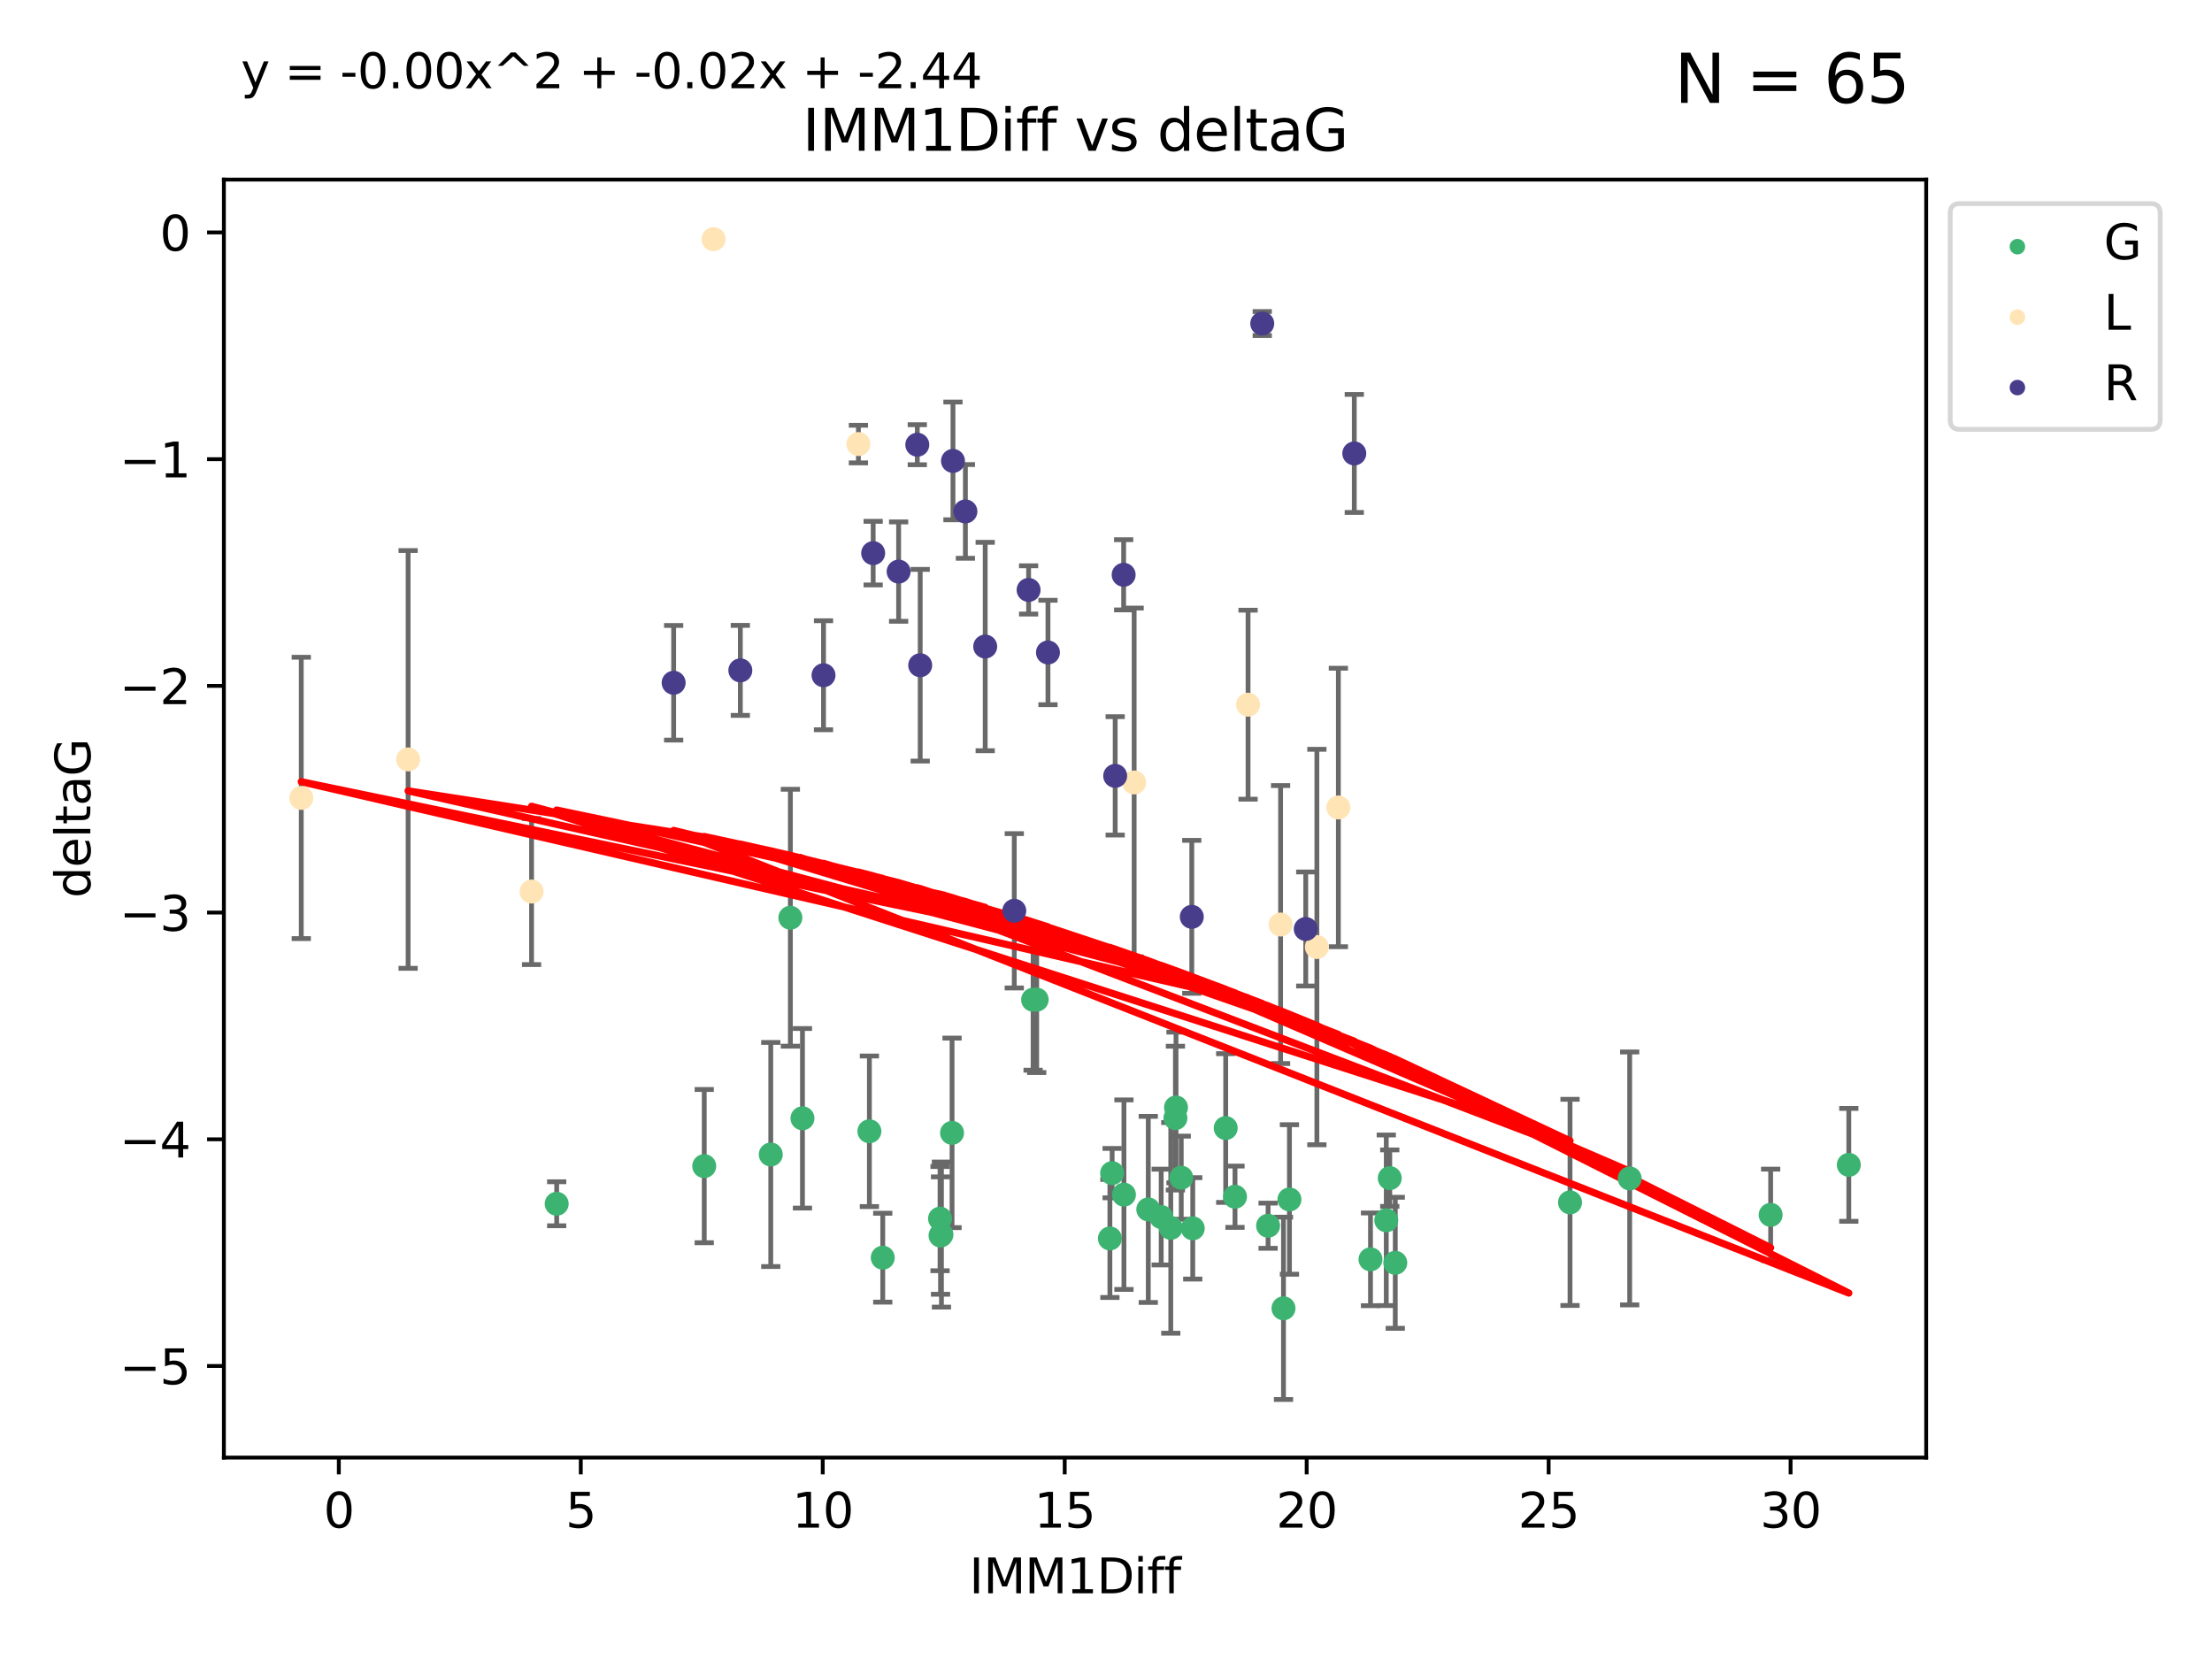 <?xml version="1.0" encoding="utf-8" standalone="no"?>
<!DOCTYPE svg PUBLIC "-//W3C//DTD SVG 1.1//EN"
  "http://www.w3.org/Graphics/SVG/1.1/DTD/svg11.dtd">
<svg xmlns:xlink="http://www.w3.org/1999/xlink" width="460.8pt" height="345.6pt" viewBox="0 0 460.8 345.6" xmlns="http://www.w3.org/2000/svg" version="1.1">
 <defs>
  <style type="text/css">*{stroke-linejoin: round; stroke-linecap: butt}</style>
 </defs>
 <g id="figure_1">
  <g id="patch_1">
   <path d="M 0 345.6 
L 460.8 345.6 
L 460.8 0 
L 0 0 
z
" style="fill: #ffffff"/>
  </g>
  <g id="axes_1">
   <g id="patch_2">
    <path d="M 46.64 303.64 
L 401.26 303.64 
L 401.26 37.411 
L 46.64 37.411 
z
" style="fill: #ffffff"/>
   </g>
   <g id="PathCollection_1">
    <defs>
     <path id="m08fcd836e1" d="M 0 1.118 
C 0.297 1.118 0.581 1 0.791 0.791 
C 1 0.581 1.118 0.297 1.118 0 
C 1.118 -0.297 1 -0.581 0.791 -0.791 
C 0.581 -1 0.297 -1.118 0 -1.118 
C -0.297 -1.118 -0.581 -1 -0.791 -0.791 
C -1 -0.581 -1.118 -0.297 -1.118 0 
C -1.118 0.297 -1 0.581 -0.791 0.791 
C -0.581 1 -0.297 1.118 0 1.118 
z
" style="stroke: #3cb371"/>
    </defs>
    <g clip-path="url(#p0de6654f4b)">
     <use xlink:href="#m08fcd836e1" x="196.121" y="257.182" style="fill: #3cb371; stroke: #3cb371"/>
     <use xlink:href="#m08fcd836e1" x="115.967" y="250.768" style="fill: #3cb371; stroke: #3cb371"/>
     <use xlink:href="#m08fcd836e1" x="183.893" y="261.999" style="fill: #3cb371; stroke: #3cb371"/>
     <use xlink:href="#m08fcd836e1" x="160.565" y="240.501" style="fill: #3cb371; stroke: #3cb371"/>
     <use xlink:href="#m08fcd836e1" x="146.704" y="242.922" style="fill: #3cb371; stroke: #3cb371"/>
     <use xlink:href="#m08fcd836e1" x="267.374" y="272.546" style="fill: #3cb371; stroke: #3cb371"/>
     <use xlink:href="#m08fcd836e1" x="239.208" y="251.943" style="fill: #3cb371; stroke: #3cb371"/>
     <use xlink:href="#m08fcd836e1" x="231.677" y="244.382" style="fill: #3cb371; stroke: #3cb371"/>
     <use xlink:href="#m08fcd836e1" x="257.273" y="249.3" style="fill: #3cb371; stroke: #3cb371"/>
     <use xlink:href="#m08fcd836e1" x="327.064" y="250.479" style="fill: #3cb371; stroke: #3cb371"/>
     <use xlink:href="#m08fcd836e1" x="290.661" y="263.065" style="fill: #3cb371; stroke: #3cb371"/>
     <use xlink:href="#m08fcd836e1" x="264.168" y="255.34" style="fill: #3cb371; stroke: #3cb371"/>
     <use xlink:href="#m08fcd836e1" x="195.93" y="257.388" style="fill: #3cb371; stroke: #3cb371"/>
     <use xlink:href="#m08fcd836e1" x="246.073" y="245.332" style="fill: #3cb371; stroke: #3cb371"/>
     <use xlink:href="#m08fcd836e1" x="241.899" y="253.533" style="fill: #3cb371; stroke: #3cb371"/>
     <use xlink:href="#m08fcd836e1" x="268.614" y="249.871" style="fill: #3cb371; stroke: #3cb371"/>
     <use xlink:href="#m08fcd836e1" x="215.961" y="208.243" style="fill: #3cb371; stroke: #3cb371"/>
     <use xlink:href="#m08fcd836e1" x="248.472" y="255.891" style="fill: #3cb371; stroke: #3cb371"/>
     <use xlink:href="#m08fcd836e1" x="243.895" y="255.787" style="fill: #3cb371; stroke: #3cb371"/>
     <use xlink:href="#m08fcd836e1" x="285.5" y="262.342" style="fill: #3cb371; stroke: #3cb371"/>
     <use xlink:href="#m08fcd836e1" x="368.86" y="253.075" style="fill: #3cb371; stroke: #3cb371"/>
     <use xlink:href="#m08fcd836e1" x="289.512" y="245.425" style="fill: #3cb371; stroke: #3cb371"/>
     <use xlink:href="#m08fcd836e1" x="181.111" y="235.668" style="fill: #3cb371; stroke: #3cb371"/>
     <use xlink:href="#m08fcd836e1" x="215.215" y="208.261" style="fill: #3cb371; stroke: #3cb371"/>
     <use xlink:href="#m08fcd836e1" x="234.137" y="248.867" style="fill: #3cb371; stroke: #3cb371"/>
     <use xlink:href="#m08fcd836e1" x="244.984" y="230.71" style="fill: #3cb371; stroke: #3cb371"/>
     <use xlink:href="#m08fcd836e1" x="231.213" y="257.991" style="fill: #3cb371; stroke: #3cb371"/>
     <use xlink:href="#m08fcd836e1" x="288.786" y="254.21" style="fill: #3cb371; stroke: #3cb371"/>
     <use xlink:href="#m08fcd836e1" x="385.141" y="242.66" style="fill: #3cb371; stroke: #3cb371"/>
     <use xlink:href="#m08fcd836e1" x="255.337" y="234.993" style="fill: #3cb371; stroke: #3cb371"/>
     <use xlink:href="#m08fcd836e1" x="244.863" y="232.924" style="fill: #3cb371; stroke: #3cb371"/>
     <use xlink:href="#m08fcd836e1" x="164.648" y="191.178" style="fill: #3cb371; stroke: #3cb371"/>
     <use xlink:href="#m08fcd836e1" x="198.329" y="235.999" style="fill: #3cb371; stroke: #3cb371"/>
     <use xlink:href="#m08fcd836e1" x="195.829" y="253.86" style="fill: #3cb371; stroke: #3cb371"/>
     <use xlink:href="#m08fcd836e1" x="339.494" y="245.49" style="fill: #3cb371; stroke: #3cb371"/>
     <use xlink:href="#m08fcd836e1" x="167.168" y="232.96" style="fill: #3cb371; stroke: #3cb371"/>
    </g>
   </g>
   <g id="PathCollection_2">
    <defs>
     <path id="m639c7162b8" d="M 0 1.118 
C 0.297 1.118 0.581 1 0.791 0.791 
C 1 0.581 1.118 0.297 1.118 0 
C 1.118 -0.297 1 -0.581 0.791 -0.791 
C 0.581 -1 0.297 -1.118 0 -1.118 
C -0.297 -1.118 -0.581 -1 -0.791 -0.791 
C -1 -0.581 -1.118 -0.297 -1.118 0 
C -1.118 0.297 -1 0.581 -0.791 0.791 
C -0.581 1 -0.297 1.118 0 1.118 
z
" style="stroke: #ffe4b5"/>
    </defs>
    <g clip-path="url(#p0de6654f4b)">
     <use xlink:href="#m639c7162b8" x="110.735" y="185.725" style="fill: #ffe4b5; stroke: #ffe4b5"/>
     <use xlink:href="#m639c7162b8" x="148.65" y="49.825" style="fill: #ffe4b5; stroke: #ffe4b5"/>
     <use xlink:href="#m639c7162b8" x="85.018" y="158.203" style="fill: #ffe4b5; stroke: #ffe4b5"/>
     <use xlink:href="#m639c7162b8" x="62.759" y="166.226" style="fill: #ffe4b5; stroke: #ffe4b5"/>
     <use xlink:href="#m639c7162b8" x="278.806" y="168.208" style="fill: #ffe4b5; stroke: #ffe4b5"/>
     <use xlink:href="#m639c7162b8" x="266.769" y="192.599" style="fill: #ffe4b5; stroke: #ffe4b5"/>
     <use xlink:href="#m639c7162b8" x="274.33" y="197.283" style="fill: #ffe4b5; stroke: #ffe4b5"/>
     <use xlink:href="#m639c7162b8" x="178.822" y="92.507" style="fill: #ffe4b5; stroke: #ffe4b5"/>
     <use xlink:href="#m639c7162b8" x="236.264" y="163" style="fill: #ffe4b5; stroke: #ffe4b5"/>
     <use xlink:href="#m639c7162b8" x="259.995" y="146.798" style="fill: #ffe4b5; stroke: #ffe4b5"/>
    </g>
   </g>
   <g id="PathCollection_3">
    <defs>
     <path id="m0a24b707df" d="M 0 1.118 
C 0.297 1.118 0.581 1 0.791 0.791 
C 1 0.581 1.118 0.297 1.118 0 
C 1.118 -0.297 1 -0.581 0.791 -0.791 
C 0.581 -1 0.297 -1.118 0 -1.118 
C -0.297 -1.118 -0.581 -1 -0.791 -0.791 
C -1 -0.581 -1.118 -0.297 -1.118 0 
C -1.118 0.297 -1 0.581 -0.791 0.791 
C -0.581 1 -0.297 1.118 0 1.118 
z
" style="stroke: #483d8b"/>
    </defs>
    <g clip-path="url(#p0de6654f4b)">
     <use xlink:href="#m0a24b707df" x="262.949" y="67.402" style="fill: #483d8b; stroke: #483d8b"/>
     <use xlink:href="#m0a24b707df" x="198.521" y="96.017" style="fill: #483d8b; stroke: #483d8b"/>
     <use xlink:href="#m0a24b707df" x="140.333" y="142.234" style="fill: #483d8b; stroke: #483d8b"/>
     <use xlink:href="#m0a24b707df" x="201.111" y="106.539" style="fill: #483d8b; stroke: #483d8b"/>
     <use xlink:href="#m0a24b707df" x="248.271" y="190.994" style="fill: #483d8b; stroke: #483d8b"/>
     <use xlink:href="#m0a24b707df" x="181.897" y="115.228" style="fill: #483d8b; stroke: #483d8b"/>
     <use xlink:href="#m0a24b707df" x="205.235" y="134.683" style="fill: #483d8b; stroke: #483d8b"/>
     <use xlink:href="#m0a24b707df" x="154.224" y="139.652" style="fill: #483d8b; stroke: #483d8b"/>
     <use xlink:href="#m0a24b707df" x="187.2" y="119.074" style="fill: #483d8b; stroke: #483d8b"/>
     <use xlink:href="#m0a24b707df" x="218.31" y="135.925" style="fill: #483d8b; stroke: #483d8b"/>
     <use xlink:href="#m0a24b707df" x="211.293" y="189.737" style="fill: #483d8b; stroke: #483d8b"/>
     <use xlink:href="#m0a24b707df" x="214.277" y="122.892" style="fill: #483d8b; stroke: #483d8b"/>
     <use xlink:href="#m0a24b707df" x="234.076" y="119.738" style="fill: #483d8b; stroke: #483d8b"/>
     <use xlink:href="#m0a24b707df" x="171.554" y="140.667" style="fill: #483d8b; stroke: #483d8b"/>
     <use xlink:href="#m0a24b707df" x="232.312" y="161.626" style="fill: #483d8b; stroke: #483d8b"/>
     <use xlink:href="#m0a24b707df" x="282.123" y="94.457" style="fill: #483d8b; stroke: #483d8b"/>
     <use xlink:href="#m0a24b707df" x="191.091" y="92.644" style="fill: #483d8b; stroke: #483d8b"/>
     <use xlink:href="#m0a24b707df" x="191.696" y="138.582" style="fill: #483d8b; stroke: #483d8b"/>
     <use xlink:href="#m0a24b707df" x="272.011" y="193.524" style="fill: #483d8b; stroke: #483d8b"/>
    </g>
   </g>
   <g id="matplotlib.axis_1">
    <g id="xtick_1">
     <g id="line2d_1">
      <defs>
       <path id="mef26be92c3" d="M 0 0 
L 0 3.5 
" style="stroke: #000000; stroke-width: 0.8"/>
      </defs>
      <g>
       <use xlink:href="#mef26be92c3" x="70.582" y="303.64" style="stroke: #000000; stroke-width: 0.8"/>
      </g>
     </g>
     <g id="text_1">
      <!-- 0 -->
      <g transform="translate(67.401 318.238)scale(0.1 -0.1)">
       <defs>
        <path id="DejaVuSans-30" d="M 2034 4250 
Q 1547 4250 1301 3770 
Q 1056 3291 1056 2328 
Q 1056 1369 1301 889 
Q 1547 409 2034 409 
Q 2525 409 2770 889 
Q 3016 1369 3016 2328 
Q 3016 3291 2770 3770 
Q 2525 4250 2034 4250 
z
M 2034 4750 
Q 2819 4750 3233 4129 
Q 3647 3509 3647 2328 
Q 3647 1150 3233 529 
Q 2819 -91 2034 -91 
Q 1250 -91 836 529 
Q 422 1150 422 2328 
Q 422 3509 836 4129 
Q 1250 4750 2034 4750 
z
" transform="scale(0.016)"/>
       </defs>
       <use xlink:href="#DejaVuSans-30"/>
      </g>
     </g>
    </g>
    <g id="xtick_2">
     <g id="line2d_2">
      <g>
       <use xlink:href="#mef26be92c3" x="120.987" y="303.64" style="stroke: #000000; stroke-width: 0.8"/>
      </g>
     </g>
     <g id="text_2">
      <!-- 5 -->
      <g transform="translate(117.806 318.238)scale(0.1 -0.1)">
       <defs>
        <path id="DejaVuSans-35" d="M 691 4666 
L 3169 4666 
L 3169 4134 
L 1269 4134 
L 1269 2991 
Q 1406 3038 1543 3061 
Q 1681 3084 1819 3084 
Q 2600 3084 3056 2656 
Q 3513 2228 3513 1497 
Q 3513 744 3044 326 
Q 2575 -91 1722 -91 
Q 1428 -91 1123 -41 
Q 819 9 494 109 
L 494 744 
Q 775 591 1075 516 
Q 1375 441 1709 441 
Q 2250 441 2565 725 
Q 2881 1009 2881 1497 
Q 2881 1984 2565 2268 
Q 2250 2553 1709 2553 
Q 1456 2553 1204 2497 
Q 953 2441 691 2322 
L 691 4666 
z
" transform="scale(0.016)"/>
       </defs>
       <use xlink:href="#DejaVuSans-35"/>
      </g>
     </g>
    </g>
    <g id="xtick_3">
     <g id="line2d_3">
      <g>
       <use xlink:href="#mef26be92c3" x="171.392" y="303.64" style="stroke: #000000; stroke-width: 0.8"/>
      </g>
     </g>
     <g id="text_3">
      <!-- 10 -->
      <g transform="translate(165.03 318.238)scale(0.1 -0.1)">
       <defs>
        <path id="DejaVuSans-31" d="M 794 531 
L 1825 531 
L 1825 4091 
L 703 3866 
L 703 4441 
L 1819 4666 
L 2450 4666 
L 2450 531 
L 3481 531 
L 3481 0 
L 794 0 
L 794 531 
z
" transform="scale(0.016)"/>
       </defs>
       <use xlink:href="#DejaVuSans-31"/>
       <use xlink:href="#DejaVuSans-30" x="63.623"/>
      </g>
     </g>
    </g>
    <g id="xtick_4">
     <g id="line2d_4">
      <g>
       <use xlink:href="#mef26be92c3" x="221.798" y="303.64" style="stroke: #000000; stroke-width: 0.8"/>
      </g>
     </g>
     <g id="text_4">
      <!-- 15 -->
      <g transform="translate(215.435 318.238)scale(0.1 -0.1)">
       <use xlink:href="#DejaVuSans-31"/>
       <use xlink:href="#DejaVuSans-35" x="63.623"/>
      </g>
     </g>
    </g>
    <g id="xtick_5">
     <g id="line2d_5">
      <g>
       <use xlink:href="#mef26be92c3" x="272.203" y="303.64" style="stroke: #000000; stroke-width: 0.8"/>
      </g>
     </g>
     <g id="text_5">
      <!-- 20 -->
      <g transform="translate(265.84 318.238)scale(0.1 -0.1)">
       <defs>
        <path id="DejaVuSans-32" d="M 1228 531 
L 3431 531 
L 3431 0 
L 469 0 
L 469 531 
Q 828 903 1448 1529 
Q 2069 2156 2228 2338 
Q 2531 2678 2651 2914 
Q 2772 3150 2772 3378 
Q 2772 3750 2511 3984 
Q 2250 4219 1831 4219 
Q 1534 4219 1204 4116 
Q 875 4013 500 3803 
L 500 4441 
Q 881 4594 1212 4672 
Q 1544 4750 1819 4750 
Q 2544 4750 2975 4387 
Q 3406 4025 3406 3419 
Q 3406 3131 3298 2873 
Q 3191 2616 2906 2266 
Q 2828 2175 2409 1742 
Q 1991 1309 1228 531 
z
" transform="scale(0.016)"/>
       </defs>
       <use xlink:href="#DejaVuSans-32"/>
       <use xlink:href="#DejaVuSans-30" x="63.623"/>
      </g>
     </g>
    </g>
    <g id="xtick_6">
     <g id="line2d_6">
      <g>
       <use xlink:href="#mef26be92c3" x="322.608" y="303.64" style="stroke: #000000; stroke-width: 0.8"/>
      </g>
     </g>
     <g id="text_6">
      <!-- 25 -->
      <g transform="translate(316.246 318.238)scale(0.1 -0.1)">
       <use xlink:href="#DejaVuSans-32"/>
       <use xlink:href="#DejaVuSans-35" x="63.623"/>
      </g>
     </g>
    </g>
    <g id="xtick_7">
     <g id="line2d_7">
      <g>
       <use xlink:href="#mef26be92c3" x="373.013" y="303.64" style="stroke: #000000; stroke-width: 0.8"/>
      </g>
     </g>
     <g id="text_7">
      <!-- 30 -->
      <g transform="translate(366.651 318.238)scale(0.1 -0.1)">
       <defs>
        <path id="DejaVuSans-33" d="M 2597 2516 
Q 3050 2419 3304 2112 
Q 3559 1806 3559 1356 
Q 3559 666 3084 287 
Q 2609 -91 1734 -91 
Q 1441 -91 1130 -33 
Q 819 25 488 141 
L 488 750 
Q 750 597 1062 519 
Q 1375 441 1716 441 
Q 2309 441 2620 675 
Q 2931 909 2931 1356 
Q 2931 1769 2642 2001 
Q 2353 2234 1838 2234 
L 1294 2234 
L 1294 2753 
L 1863 2753 
Q 2328 2753 2575 2939 
Q 2822 3125 2822 3475 
Q 2822 3834 2567 4026 
Q 2313 4219 1838 4219 
Q 1578 4219 1281 4162 
Q 984 4106 628 3988 
L 628 4550 
Q 988 4650 1302 4700 
Q 1616 4750 1894 4750 
Q 2613 4750 3031 4423 
Q 3450 4097 3450 3541 
Q 3450 3153 3228 2886 
Q 3006 2619 2597 2516 
z
" transform="scale(0.016)"/>
       </defs>
       <use xlink:href="#DejaVuSans-33"/>
       <use xlink:href="#DejaVuSans-30" x="63.623"/>
      </g>
     </g>
    </g>
    <g id="text_8">
     <!-- IMM1Diff -->
     <g transform="translate(201.906 331.917)scale(0.1 -0.1)">
      <defs>
       <path id="DejaVuSans-49" d="M 628 4666 
L 1259 4666 
L 1259 0 
L 628 0 
L 628 4666 
z
" transform="scale(0.016)"/>
       <path id="DejaVuSans-4d" d="M 628 4666 
L 1569 4666 
L 2759 1491 
L 3956 4666 
L 4897 4666 
L 4897 0 
L 4281 0 
L 4281 4097 
L 3078 897 
L 2444 897 
L 1241 4097 
L 1241 0 
L 628 0 
L 628 4666 
z
" transform="scale(0.016)"/>
       <path id="DejaVuSans-44" d="M 1259 4147 
L 1259 519 
L 2022 519 
Q 2988 519 3436 956 
Q 3884 1394 3884 2338 
Q 3884 3275 3436 3711 
Q 2988 4147 2022 4147 
L 1259 4147 
z
M 628 4666 
L 1925 4666 
Q 3281 4666 3915 4102 
Q 4550 3538 4550 2338 
Q 4550 1131 3912 565 
Q 3275 0 1925 0 
L 628 0 
L 628 4666 
z
" transform="scale(0.016)"/>
       <path id="DejaVuSans-69" d="M 603 3500 
L 1178 3500 
L 1178 0 
L 603 0 
L 603 3500 
z
M 603 4863 
L 1178 4863 
L 1178 4134 
L 603 4134 
L 603 4863 
z
" transform="scale(0.016)"/>
       <path id="DejaVuSans-66" d="M 2375 4863 
L 2375 4384 
L 1825 4384 
Q 1516 4384 1395 4259 
Q 1275 4134 1275 3809 
L 1275 3500 
L 2222 3500 
L 2222 3053 
L 1275 3053 
L 1275 0 
L 697 0 
L 697 3053 
L 147 3053 
L 147 3500 
L 697 3500 
L 697 3744 
Q 697 4328 969 4595 
Q 1241 4863 1831 4863 
L 2375 4863 
z
" transform="scale(0.016)"/>
      </defs>
      <use xlink:href="#DejaVuSans-49"/>
      <use xlink:href="#DejaVuSans-4d" x="29.492"/>
      <use xlink:href="#DejaVuSans-4d" x="115.771"/>
      <use xlink:href="#DejaVuSans-31" x="202.051"/>
      <use xlink:href="#DejaVuSans-44" x="265.674"/>
      <use xlink:href="#DejaVuSans-69" x="342.676"/>
      <use xlink:href="#DejaVuSans-66" x="370.459"/>
      <use xlink:href="#DejaVuSans-66" x="405.664"/>
     </g>
    </g>
   </g>
   <g id="matplotlib.axis_2">
    <g id="ytick_1">
     <g id="line2d_8">
      <defs>
       <path id="m57983cbf10" d="M 0 0 
L -3.5 0 
" style="stroke: #000000; stroke-width: 0.8"/>
      </defs>
      <g>
       <use xlink:href="#m57983cbf10" x="46.64" y="284.56" style="stroke: #000000; stroke-width: 0.8"/>
      </g>
     </g>
     <g id="text_9">
      <!-- −5 -->
      <g transform="translate(24.898 288.36)scale(0.1 -0.1)">
       <defs>
        <path id="DejaVuSans-2212" d="M 678 2272 
L 4684 2272 
L 4684 1741 
L 678 1741 
L 678 2272 
z
" transform="scale(0.016)"/>
       </defs>
       <use xlink:href="#DejaVuSans-2212"/>
       <use xlink:href="#DejaVuSans-35" x="83.789"/>
      </g>
     </g>
    </g>
    <g id="ytick_2">
     <g id="line2d_9">
      <g>
       <use xlink:href="#m57983cbf10" x="46.64" y="237.333" style="stroke: #000000; stroke-width: 0.8"/>
      </g>
     </g>
     <g id="text_10">
      <!-- −4 -->
      <g transform="translate(24.898 241.132)scale(0.1 -0.1)">
       <defs>
        <path id="DejaVuSans-34" d="M 2419 4116 
L 825 1625 
L 2419 1625 
L 2419 4116 
z
M 2253 4666 
L 3047 4666 
L 3047 1625 
L 3713 1625 
L 3713 1100 
L 3047 1100 
L 3047 0 
L 2419 0 
L 2419 1100 
L 313 1100 
L 313 1709 
L 2253 4666 
z
" transform="scale(0.016)"/>
       </defs>
       <use xlink:href="#DejaVuSans-2212"/>
       <use xlink:href="#DejaVuSans-34" x="83.789"/>
      </g>
     </g>
    </g>
    <g id="ytick_3">
     <g id="line2d_10">
      <g>
       <use xlink:href="#m57983cbf10" x="46.64" y="190.106" style="stroke: #000000; stroke-width: 0.8"/>
      </g>
     </g>
     <g id="text_11">
      <!-- −3 -->
      <g transform="translate(24.898 193.905)scale(0.1 -0.1)">
       <use xlink:href="#DejaVuSans-2212"/>
       <use xlink:href="#DejaVuSans-33" x="83.789"/>
      </g>
     </g>
    </g>
    <g id="ytick_4">
     <g id="line2d_11">
      <g>
       <use xlink:href="#m57983cbf10" x="46.64" y="142.878" style="stroke: #000000; stroke-width: 0.8"/>
      </g>
     </g>
     <g id="text_12">
      <!-- −2 -->
      <g transform="translate(24.898 146.677)scale(0.1 -0.1)">
       <use xlink:href="#DejaVuSans-2212"/>
       <use xlink:href="#DejaVuSans-32" x="83.789"/>
      </g>
     </g>
    </g>
    <g id="ytick_5">
     <g id="line2d_12">
      <g>
       <use xlink:href="#m57983cbf10" x="46.64" y="95.651" style="stroke: #000000; stroke-width: 0.8"/>
      </g>
     </g>
     <g id="text_13">
      <!-- −1 -->
      <g transform="translate(24.898 99.45)scale(0.1 -0.1)">
       <use xlink:href="#DejaVuSans-2212"/>
       <use xlink:href="#DejaVuSans-31" x="83.789"/>
      </g>
     </g>
    </g>
    <g id="ytick_6">
     <g id="line2d_13">
      <g>
       <use xlink:href="#m57983cbf10" x="46.64" y="48.423" style="stroke: #000000; stroke-width: 0.8"/>
      </g>
     </g>
     <g id="text_14">
      <!-- 0 -->
      <g transform="translate(33.278 52.223)scale(0.1 -0.1)">
       <use xlink:href="#DejaVuSans-30"/>
      </g>
     </g>
    </g>
    <g id="text_15">
     <!-- deltaG -->
     <g transform="translate(18.818 187.064)rotate(-90)scale(0.1 -0.1)">
      <defs>
       <path id="DejaVuSans-64" d="M 2906 2969 
L 2906 4863 
L 3481 4863 
L 3481 0 
L 2906 0 
L 2906 525 
Q 2725 213 2448 61 
Q 2172 -91 1784 -91 
Q 1150 -91 751 415 
Q 353 922 353 1747 
Q 353 2572 751 3078 
Q 1150 3584 1784 3584 
Q 2172 3584 2448 3432 
Q 2725 3281 2906 2969 
z
M 947 1747 
Q 947 1113 1208 752 
Q 1469 391 1925 391 
Q 2381 391 2643 752 
Q 2906 1113 2906 1747 
Q 2906 2381 2643 2742 
Q 2381 3103 1925 3103 
Q 1469 3103 1208 2742 
Q 947 2381 947 1747 
z
" transform="scale(0.016)"/>
       <path id="DejaVuSans-65" d="M 3597 1894 
L 3597 1613 
L 953 1613 
Q 991 1019 1311 708 
Q 1631 397 2203 397 
Q 2534 397 2845 478 
Q 3156 559 3463 722 
L 3463 178 
Q 3153 47 2828 -22 
Q 2503 -91 2169 -91 
Q 1331 -91 842 396 
Q 353 884 353 1716 
Q 353 2575 817 3079 
Q 1281 3584 2069 3584 
Q 2775 3584 3186 3129 
Q 3597 2675 3597 1894 
z
M 3022 2063 
Q 3016 2534 2758 2815 
Q 2500 3097 2075 3097 
Q 1594 3097 1305 2825 
Q 1016 2553 972 2059 
L 3022 2063 
z
" transform="scale(0.016)"/>
       <path id="DejaVuSans-6c" d="M 603 4863 
L 1178 4863 
L 1178 0 
L 603 0 
L 603 4863 
z
" transform="scale(0.016)"/>
       <path id="DejaVuSans-74" d="M 1172 4494 
L 1172 3500 
L 2356 3500 
L 2356 3053 
L 1172 3053 
L 1172 1153 
Q 1172 725 1289 603 
Q 1406 481 1766 481 
L 2356 481 
L 2356 0 
L 1766 0 
Q 1100 0 847 248 
Q 594 497 594 1153 
L 594 3053 
L 172 3053 
L 172 3500 
L 594 3500 
L 594 4494 
L 1172 4494 
z
" transform="scale(0.016)"/>
       <path id="DejaVuSans-61" d="M 2194 1759 
Q 1497 1759 1228 1600 
Q 959 1441 959 1056 
Q 959 750 1161 570 
Q 1363 391 1709 391 
Q 2188 391 2477 730 
Q 2766 1069 2766 1631 
L 2766 1759 
L 2194 1759 
z
M 3341 1997 
L 3341 0 
L 2766 0 
L 2766 531 
Q 2569 213 2275 61 
Q 1981 -91 1556 -91 
Q 1019 -91 701 211 
Q 384 513 384 1019 
Q 384 1609 779 1909 
Q 1175 2209 1959 2209 
L 2766 2209 
L 2766 2266 
Q 2766 2663 2505 2880 
Q 2244 3097 1772 3097 
Q 1472 3097 1187 3025 
Q 903 2953 641 2809 
L 641 3341 
Q 956 3463 1253 3523 
Q 1550 3584 1831 3584 
Q 2591 3584 2966 3190 
Q 3341 2797 3341 1997 
z
" transform="scale(0.016)"/>
       <path id="DejaVuSans-47" d="M 3809 666 
L 3809 1919 
L 2778 1919 
L 2778 2438 
L 4434 2438 
L 4434 434 
Q 4069 175 3628 42 
Q 3188 -91 2688 -91 
Q 1594 -91 976 548 
Q 359 1188 359 2328 
Q 359 3472 976 4111 
Q 1594 4750 2688 4750 
Q 3144 4750 3555 4637 
Q 3966 4525 4313 4306 
L 4313 3634 
Q 3963 3931 3569 4081 
Q 3175 4231 2741 4231 
Q 1884 4231 1454 3753 
Q 1025 3275 1025 2328 
Q 1025 1384 1454 906 
Q 1884 428 2741 428 
Q 3075 428 3337 486 
Q 3600 544 3809 666 
z
" transform="scale(0.016)"/>
      </defs>
      <use xlink:href="#DejaVuSans-64"/>
      <use xlink:href="#DejaVuSans-65" x="63.477"/>
      <use xlink:href="#DejaVuSans-6c" x="125"/>
      <use xlink:href="#DejaVuSans-74" x="152.783"/>
      <use xlink:href="#DejaVuSans-61" x="191.992"/>
      <use xlink:href="#DejaVuSans-47" x="253.271"/>
     </g>
    </g>
   </g>
   <g id="LineCollection_1">
    <path d="M 196.121 272.296 
L 196.121 242.068 
" clip-path="url(#p0de6654f4b)" style="fill: none; stroke: #696969"/>
    <path d="M 115.967 255.351 
L 115.967 246.184 
" clip-path="url(#p0de6654f4b)" style="fill: none; stroke: #696969"/>
    <path d="M 183.893 271.258 
L 183.893 252.74 
" clip-path="url(#p0de6654f4b)" style="fill: none; stroke: #696969"/>
    <path d="M 160.565 263.84 
L 160.565 217.163 
" clip-path="url(#p0de6654f4b)" style="fill: none; stroke: #696969"/>
    <path d="M 146.704 258.884 
L 146.704 226.961 
" clip-path="url(#p0de6654f4b)" style="fill: none; stroke: #696969"/>
    <path d="M 267.374 291.539 
L 267.374 253.554 
" clip-path="url(#p0de6654f4b)" style="fill: none; stroke: #696969"/>
    <path d="M 239.208 271.328 
L 239.208 232.557 
" clip-path="url(#p0de6654f4b)" style="fill: none; stroke: #696969"/>
    <path d="M 231.677 249.527 
L 231.677 239.237 
" clip-path="url(#p0de6654f4b)" style="fill: none; stroke: #696969"/>
    <path d="M 257.273 255.687 
L 257.273 242.912 
" clip-path="url(#p0de6654f4b)" style="fill: none; stroke: #696969"/>
    <path d="M 327.064 271.953 
L 327.064 229.006 
" clip-path="url(#p0de6654f4b)" style="fill: none; stroke: #696969"/>
    <path d="M 290.661 276.714 
L 290.661 249.415 
" clip-path="url(#p0de6654f4b)" style="fill: none; stroke: #696969"/>
    <path d="M 264.168 260.046 
L 264.168 250.634 
" clip-path="url(#p0de6654f4b)" style="fill: none; stroke: #696969"/>
    <path d="M 195.93 269.616 
L 195.93 245.16 
" clip-path="url(#p0de6654f4b)" style="fill: none; stroke: #696969"/>
    <path d="M 246.073 253.984 
L 246.073 236.68 
" clip-path="url(#p0de6654f4b)" style="fill: none; stroke: #696969"/>
    <path d="M 241.899 263.506 
L 241.899 243.559 
" clip-path="url(#p0de6654f4b)" style="fill: none; stroke: #696969"/>
    <path d="M 268.614 265.445 
L 268.614 234.297 
" clip-path="url(#p0de6654f4b)" style="fill: none; stroke: #696969"/>
    <path d="M 215.961 223.434 
L 215.961 193.052 
" clip-path="url(#p0de6654f4b)" style="fill: none; stroke: #696969"/>
    <path d="M 248.472 266.454 
L 248.472 245.329 
" clip-path="url(#p0de6654f4b)" style="fill: none; stroke: #696969"/>
    <path d="M 243.895 277.735 
L 243.895 233.84 
" clip-path="url(#p0de6654f4b)" style="fill: none; stroke: #696969"/>
    <path d="M 285.5 272.002 
L 285.5 252.682 
" clip-path="url(#p0de6654f4b)" style="fill: none; stroke: #696969"/>
    <path d="M 368.86 262.599 
L 368.86 243.552 
" clip-path="url(#p0de6654f4b)" style="fill: none; stroke: #696969"/>
    <path d="M 289.512 251.305 
L 289.512 239.545 
" clip-path="url(#p0de6654f4b)" style="fill: none; stroke: #696969"/>
    <path d="M 181.111 251.35 
L 181.111 219.987 
" clip-path="url(#p0de6654f4b)" style="fill: none; stroke: #696969"/>
    <path d="M 215.215 222.943 
L 215.215 193.58 
" clip-path="url(#p0de6654f4b)" style="fill: none; stroke: #696969"/>
    <path d="M 234.137 268.609 
L 234.137 229.125 
" clip-path="url(#p0de6654f4b)" style="fill: none; stroke: #696969"/>
    <path d="M 244.984 246.412 
L 244.984 215.007 
" clip-path="url(#p0de6654f4b)" style="fill: none; stroke: #696969"/>
    <path d="M 231.213 270.285 
L 231.213 245.697 
" clip-path="url(#p0de6654f4b)" style="fill: none; stroke: #696969"/>
    <path d="M 288.786 271.98 
L 288.786 236.439 
" clip-path="url(#p0de6654f4b)" style="fill: none; stroke: #696969"/>
    <path d="M 385.141 254.419 
L 385.141 230.902 
" clip-path="url(#p0de6654f4b)" style="fill: none; stroke: #696969"/>
    <path d="M 255.337 250.487 
L 255.337 219.499 
" clip-path="url(#p0de6654f4b)" style="fill: none; stroke: #696969"/>
    <path d="M 244.863 247.9 
L 244.863 217.947 
" clip-path="url(#p0de6654f4b)" style="fill: none; stroke: #696969"/>
    <path d="M 164.648 217.938 
L 164.648 164.418 
" clip-path="url(#p0de6654f4b)" style="fill: none; stroke: #696969"/>
    <path d="M 198.329 255.74 
L 198.329 216.257 
" clip-path="url(#p0de6654f4b)" style="fill: none; stroke: #696969"/>
    <path d="M 195.829 264.71 
L 195.829 243.009 
" clip-path="url(#p0de6654f4b)" style="fill: none; stroke: #696969"/>
    <path d="M 339.494 271.836 
L 339.494 219.145 
" clip-path="url(#p0de6654f4b)" style="fill: none; stroke: #696969"/>
    <path d="M 167.168 251.662 
L 167.168 214.257 
" clip-path="url(#p0de6654f4b)" style="fill: none; stroke: #696969"/>
   </g>
   <g id="line2d_14">
    <defs>
     <path id="m68da4406d4" d="M 2 0 
L -2 -0 
" style="stroke: #696969"/>
    </defs>
    <g clip-path="url(#p0de6654f4b)">
     <use xlink:href="#m68da4406d4" x="196.121" y="272.296" style="fill: #696969; stroke: #696969"/>
     <use xlink:href="#m68da4406d4" x="115.967" y="255.351" style="fill: #696969; stroke: #696969"/>
     <use xlink:href="#m68da4406d4" x="183.893" y="271.258" style="fill: #696969; stroke: #696969"/>
     <use xlink:href="#m68da4406d4" x="160.565" y="263.84" style="fill: #696969; stroke: #696969"/>
     <use xlink:href="#m68da4406d4" x="146.704" y="258.884" style="fill: #696969; stroke: #696969"/>
     <use xlink:href="#m68da4406d4" x="267.374" y="291.539" style="fill: #696969; stroke: #696969"/>
     <use xlink:href="#m68da4406d4" x="239.208" y="271.328" style="fill: #696969; stroke: #696969"/>
     <use xlink:href="#m68da4406d4" x="231.677" y="249.527" style="fill: #696969; stroke: #696969"/>
     <use xlink:href="#m68da4406d4" x="257.273" y="255.687" style="fill: #696969; stroke: #696969"/>
     <use xlink:href="#m68da4406d4" x="327.064" y="271.953" style="fill: #696969; stroke: #696969"/>
     <use xlink:href="#m68da4406d4" x="290.661" y="276.714" style="fill: #696969; stroke: #696969"/>
     <use xlink:href="#m68da4406d4" x="264.168" y="260.046" style="fill: #696969; stroke: #696969"/>
     <use xlink:href="#m68da4406d4" x="195.93" y="269.616" style="fill: #696969; stroke: #696969"/>
     <use xlink:href="#m68da4406d4" x="246.073" y="253.984" style="fill: #696969; stroke: #696969"/>
     <use xlink:href="#m68da4406d4" x="241.899" y="263.506" style="fill: #696969; stroke: #696969"/>
     <use xlink:href="#m68da4406d4" x="268.614" y="265.445" style="fill: #696969; stroke: #696969"/>
     <use xlink:href="#m68da4406d4" x="215.961" y="223.434" style="fill: #696969; stroke: #696969"/>
     <use xlink:href="#m68da4406d4" x="248.472" y="266.454" style="fill: #696969; stroke: #696969"/>
     <use xlink:href="#m68da4406d4" x="243.895" y="277.735" style="fill: #696969; stroke: #696969"/>
     <use xlink:href="#m68da4406d4" x="285.5" y="272.002" style="fill: #696969; stroke: #696969"/>
     <use xlink:href="#m68da4406d4" x="368.86" y="262.599" style="fill: #696969; stroke: #696969"/>
     <use xlink:href="#m68da4406d4" x="289.512" y="251.305" style="fill: #696969; stroke: #696969"/>
     <use xlink:href="#m68da4406d4" x="181.111" y="251.35" style="fill: #696969; stroke: #696969"/>
     <use xlink:href="#m68da4406d4" x="215.215" y="222.943" style="fill: #696969; stroke: #696969"/>
     <use xlink:href="#m68da4406d4" x="234.137" y="268.609" style="fill: #696969; stroke: #696969"/>
     <use xlink:href="#m68da4406d4" x="244.984" y="246.412" style="fill: #696969; stroke: #696969"/>
     <use xlink:href="#m68da4406d4" x="231.213" y="270.285" style="fill: #696969; stroke: #696969"/>
     <use xlink:href="#m68da4406d4" x="288.786" y="271.98" style="fill: #696969; stroke: #696969"/>
     <use xlink:href="#m68da4406d4" x="385.141" y="254.419" style="fill: #696969; stroke: #696969"/>
     <use xlink:href="#m68da4406d4" x="255.337" y="250.487" style="fill: #696969; stroke: #696969"/>
     <use xlink:href="#m68da4406d4" x="244.863" y="247.9" style="fill: #696969; stroke: #696969"/>
     <use xlink:href="#m68da4406d4" x="164.648" y="217.938" style="fill: #696969; stroke: #696969"/>
     <use xlink:href="#m68da4406d4" x="198.329" y="255.74" style="fill: #696969; stroke: #696969"/>
     <use xlink:href="#m68da4406d4" x="195.829" y="264.71" style="fill: #696969; stroke: #696969"/>
     <use xlink:href="#m68da4406d4" x="339.494" y="271.836" style="fill: #696969; stroke: #696969"/>
     <use xlink:href="#m68da4406d4" x="167.168" y="251.662" style="fill: #696969; stroke: #696969"/>
    </g>
   </g>
   <g id="line2d_15">
    <g clip-path="url(#p0de6654f4b)">
     <use xlink:href="#m68da4406d4" x="196.121" y="242.068" style="fill: #696969; stroke: #696969"/>
     <use xlink:href="#m68da4406d4" x="115.967" y="246.184" style="fill: #696969; stroke: #696969"/>
     <use xlink:href="#m68da4406d4" x="183.893" y="252.74" style="fill: #696969; stroke: #696969"/>
     <use xlink:href="#m68da4406d4" x="160.565" y="217.163" style="fill: #696969; stroke: #696969"/>
     <use xlink:href="#m68da4406d4" x="146.704" y="226.961" style="fill: #696969; stroke: #696969"/>
     <use xlink:href="#m68da4406d4" x="267.374" y="253.554" style="fill: #696969; stroke: #696969"/>
     <use xlink:href="#m68da4406d4" x="239.208" y="232.557" style="fill: #696969; stroke: #696969"/>
     <use xlink:href="#m68da4406d4" x="231.677" y="239.237" style="fill: #696969; stroke: #696969"/>
     <use xlink:href="#m68da4406d4" x="257.273" y="242.912" style="fill: #696969; stroke: #696969"/>
     <use xlink:href="#m68da4406d4" x="327.064" y="229.006" style="fill: #696969; stroke: #696969"/>
     <use xlink:href="#m68da4406d4" x="290.661" y="249.415" style="fill: #696969; stroke: #696969"/>
     <use xlink:href="#m68da4406d4" x="264.168" y="250.634" style="fill: #696969; stroke: #696969"/>
     <use xlink:href="#m68da4406d4" x="195.93" y="245.16" style="fill: #696969; stroke: #696969"/>
     <use xlink:href="#m68da4406d4" x="246.073" y="236.68" style="fill: #696969; stroke: #696969"/>
     <use xlink:href="#m68da4406d4" x="241.899" y="243.559" style="fill: #696969; stroke: #696969"/>
     <use xlink:href="#m68da4406d4" x="268.614" y="234.297" style="fill: #696969; stroke: #696969"/>
     <use xlink:href="#m68da4406d4" x="215.961" y="193.052" style="fill: #696969; stroke: #696969"/>
     <use xlink:href="#m68da4406d4" x="248.472" y="245.329" style="fill: #696969; stroke: #696969"/>
     <use xlink:href="#m68da4406d4" x="243.895" y="233.84" style="fill: #696969; stroke: #696969"/>
     <use xlink:href="#m68da4406d4" x="285.5" y="252.682" style="fill: #696969; stroke: #696969"/>
     <use xlink:href="#m68da4406d4" x="368.86" y="243.552" style="fill: #696969; stroke: #696969"/>
     <use xlink:href="#m68da4406d4" x="289.512" y="239.545" style="fill: #696969; stroke: #696969"/>
     <use xlink:href="#m68da4406d4" x="181.111" y="219.987" style="fill: #696969; stroke: #696969"/>
     <use xlink:href="#m68da4406d4" x="215.215" y="193.58" style="fill: #696969; stroke: #696969"/>
     <use xlink:href="#m68da4406d4" x="234.137" y="229.125" style="fill: #696969; stroke: #696969"/>
     <use xlink:href="#m68da4406d4" x="244.984" y="215.007" style="fill: #696969; stroke: #696969"/>
     <use xlink:href="#m68da4406d4" x="231.213" y="245.697" style="fill: #696969; stroke: #696969"/>
     <use xlink:href="#m68da4406d4" x="288.786" y="236.439" style="fill: #696969; stroke: #696969"/>
     <use xlink:href="#m68da4406d4" x="385.141" y="230.902" style="fill: #696969; stroke: #696969"/>
     <use xlink:href="#m68da4406d4" x="255.337" y="219.499" style="fill: #696969; stroke: #696969"/>
     <use xlink:href="#m68da4406d4" x="244.863" y="217.947" style="fill: #696969; stroke: #696969"/>
     <use xlink:href="#m68da4406d4" x="164.648" y="164.418" style="fill: #696969; stroke: #696969"/>
     <use xlink:href="#m68da4406d4" x="198.329" y="216.257" style="fill: #696969; stroke: #696969"/>
     <use xlink:href="#m68da4406d4" x="195.829" y="243.009" style="fill: #696969; stroke: #696969"/>
     <use xlink:href="#m68da4406d4" x="339.494" y="219.145" style="fill: #696969; stroke: #696969"/>
     <use xlink:href="#m68da4406d4" x="167.168" y="214.257" style="fill: #696969; stroke: #696969"/>
    </g>
   </g>
   <g id="LineCollection_2">
    <path d="M 110.735 200.937 
L 110.735 170.512 
" clip-path="url(#p0de6654f4b)" style="fill: none; stroke: #696969"/>
    <path d="M 148.65 50.137 
L 148.65 49.513 
" clip-path="url(#p0de6654f4b)" style="fill: none; stroke: #696969"/>
    <path d="M 85.018 201.718 
L 85.018 114.688 
" clip-path="url(#p0de6654f4b)" style="fill: none; stroke: #696969"/>
    <path d="M 62.759 195.528 
L 62.759 136.923 
" clip-path="url(#p0de6654f4b)" style="fill: none; stroke: #696969"/>
    <path d="M 278.806 197.214 
L 278.806 139.202 
" clip-path="url(#p0de6654f4b)" style="fill: none; stroke: #696969"/>
    <path d="M 266.769 221.554 
L 266.769 163.643 
" clip-path="url(#p0de6654f4b)" style="fill: none; stroke: #696969"/>
    <path d="M 274.33 238.471 
L 274.33 156.095 
" clip-path="url(#p0de6654f4b)" style="fill: none; stroke: #696969"/>
    <path d="M 178.822 96.423 
L 178.822 88.592 
" clip-path="url(#p0de6654f4b)" style="fill: none; stroke: #696969"/>
    <path d="M 236.264 199.33 
L 236.264 126.67 
" clip-path="url(#p0de6654f4b)" style="fill: none; stroke: #696969"/>
    <path d="M 259.995 166.48 
L 259.995 127.115 
" clip-path="url(#p0de6654f4b)" style="fill: none; stroke: #696969"/>
   </g>
   <g id="line2d_16">
    <g clip-path="url(#p0de6654f4b)">
     <use xlink:href="#m68da4406d4" x="110.735" y="200.937" style="fill: #696969; stroke: #696969"/>
     <use xlink:href="#m68da4406d4" x="148.65" y="50.137" style="fill: #696969; stroke: #696969"/>
     <use xlink:href="#m68da4406d4" x="85.018" y="201.718" style="fill: #696969; stroke: #696969"/>
     <use xlink:href="#m68da4406d4" x="62.759" y="195.528" style="fill: #696969; stroke: #696969"/>
     <use xlink:href="#m68da4406d4" x="278.806" y="197.214" style="fill: #696969; stroke: #696969"/>
     <use xlink:href="#m68da4406d4" x="266.769" y="221.554" style="fill: #696969; stroke: #696969"/>
     <use xlink:href="#m68da4406d4" x="274.33" y="238.471" style="fill: #696969; stroke: #696969"/>
     <use xlink:href="#m68da4406d4" x="178.822" y="96.423" style="fill: #696969; stroke: #696969"/>
     <use xlink:href="#m68da4406d4" x="236.264" y="199.33" style="fill: #696969; stroke: #696969"/>
     <use xlink:href="#m68da4406d4" x="259.995" y="166.48" style="fill: #696969; stroke: #696969"/>
    </g>
   </g>
   <g id="line2d_17">
    <g clip-path="url(#p0de6654f4b)">
     <use xlink:href="#m68da4406d4" x="110.735" y="170.512" style="fill: #696969; stroke: #696969"/>
     <use xlink:href="#m68da4406d4" x="148.65" y="49.513" style="fill: #696969; stroke: #696969"/>
     <use xlink:href="#m68da4406d4" x="85.018" y="114.688" style="fill: #696969; stroke: #696969"/>
     <use xlink:href="#m68da4406d4" x="62.759" y="136.923" style="fill: #696969; stroke: #696969"/>
     <use xlink:href="#m68da4406d4" x="278.806" y="139.202" style="fill: #696969; stroke: #696969"/>
     <use xlink:href="#m68da4406d4" x="266.769" y="163.643" style="fill: #696969; stroke: #696969"/>
     <use xlink:href="#m68da4406d4" x="274.33" y="156.095" style="fill: #696969; stroke: #696969"/>
     <use xlink:href="#m68da4406d4" x="178.822" y="88.592" style="fill: #696969; stroke: #696969"/>
     <use xlink:href="#m68da4406d4" x="236.264" y="126.67" style="fill: #696969; stroke: #696969"/>
     <use xlink:href="#m68da4406d4" x="259.995" y="127.115" style="fill: #696969; stroke: #696969"/>
    </g>
   </g>
   <g id="LineCollection_3">
    <path d="M 262.949 69.902 
L 262.949 64.902 
" clip-path="url(#p0de6654f4b)" style="fill: none; stroke: #696969"/>
    <path d="M 198.521 108.281 
L 198.521 83.752 
" clip-path="url(#p0de6654f4b)" style="fill: none; stroke: #696969"/>
    <path d="M 140.333 154.175 
L 140.333 130.293 
" clip-path="url(#p0de6654f4b)" style="fill: none; stroke: #696969"/>
    <path d="M 201.111 116.299 
L 201.111 96.778 
" clip-path="url(#p0de6654f4b)" style="fill: none; stroke: #696969"/>
    <path d="M 248.271 206.925 
L 248.271 175.064 
" clip-path="url(#p0de6654f4b)" style="fill: none; stroke: #696969"/>
    <path d="M 181.897 121.857 
L 181.897 108.6 
" clip-path="url(#p0de6654f4b)" style="fill: none; stroke: #696969"/>
    <path d="M 205.235 156.391 
L 205.235 112.975 
" clip-path="url(#p0de6654f4b)" style="fill: none; stroke: #696969"/>
    <path d="M 154.224 149.028 
L 154.224 130.277 
" clip-path="url(#p0de6654f4b)" style="fill: none; stroke: #696969"/>
    <path d="M 187.2 129.423 
L 187.2 108.724 
" clip-path="url(#p0de6654f4b)" style="fill: none; stroke: #696969"/>
    <path d="M 218.31 146.798 
L 218.31 125.052 
" clip-path="url(#p0de6654f4b)" style="fill: none; stroke: #696969"/>
    <path d="M 211.293 205.813 
L 211.293 173.661 
" clip-path="url(#p0de6654f4b)" style="fill: none; stroke: #696969"/>
    <path d="M 214.277 127.919 
L 214.277 117.865 
" clip-path="url(#p0de6654f4b)" style="fill: none; stroke: #696969"/>
    <path d="M 234.076 127.048 
L 234.076 112.428 
" clip-path="url(#p0de6654f4b)" style="fill: none; stroke: #696969"/>
    <path d="M 171.554 152.021 
L 171.554 129.313 
" clip-path="url(#p0de6654f4b)" style="fill: none; stroke: #696969"/>
    <path d="M 232.312 173.954 
L 232.312 149.297 
" clip-path="url(#p0de6654f4b)" style="fill: none; stroke: #696969"/>
    <path d="M 282.123 106.753 
L 282.123 82.161 
" clip-path="url(#p0de6654f4b)" style="fill: none; stroke: #696969"/>
    <path d="M 191.091 96.814 
L 191.091 88.474 
" clip-path="url(#p0de6654f4b)" style="fill: none; stroke: #696969"/>
    <path d="M 191.696 158.549 
L 191.696 118.615 
" clip-path="url(#p0de6654f4b)" style="fill: none; stroke: #696969"/>
    <path d="M 272.011 205.401 
L 272.011 181.647 
" clip-path="url(#p0de6654f4b)" style="fill: none; stroke: #696969"/>
   </g>
   <g id="line2d_18">
    <g clip-path="url(#p0de6654f4b)">
     <use xlink:href="#m68da4406d4" x="262.949" y="69.902" style="fill: #696969; stroke: #696969"/>
     <use xlink:href="#m68da4406d4" x="198.521" y="108.281" style="fill: #696969; stroke: #696969"/>
     <use xlink:href="#m68da4406d4" x="140.333" y="154.175" style="fill: #696969; stroke: #696969"/>
     <use xlink:href="#m68da4406d4" x="201.111" y="116.299" style="fill: #696969; stroke: #696969"/>
     <use xlink:href="#m68da4406d4" x="248.271" y="206.925" style="fill: #696969; stroke: #696969"/>
     <use xlink:href="#m68da4406d4" x="181.897" y="121.857" style="fill: #696969; stroke: #696969"/>
     <use xlink:href="#m68da4406d4" x="205.235" y="156.391" style="fill: #696969; stroke: #696969"/>
     <use xlink:href="#m68da4406d4" x="154.224" y="149.028" style="fill: #696969; stroke: #696969"/>
     <use xlink:href="#m68da4406d4" x="187.2" y="129.423" style="fill: #696969; stroke: #696969"/>
     <use xlink:href="#m68da4406d4" x="218.31" y="146.798" style="fill: #696969; stroke: #696969"/>
     <use xlink:href="#m68da4406d4" x="211.293" y="205.813" style="fill: #696969; stroke: #696969"/>
     <use xlink:href="#m68da4406d4" x="214.277" y="127.919" style="fill: #696969; stroke: #696969"/>
     <use xlink:href="#m68da4406d4" x="234.076" y="127.048" style="fill: #696969; stroke: #696969"/>
     <use xlink:href="#m68da4406d4" x="171.554" y="152.021" style="fill: #696969; stroke: #696969"/>
     <use xlink:href="#m68da4406d4" x="232.312" y="173.954" style="fill: #696969; stroke: #696969"/>
     <use xlink:href="#m68da4406d4" x="282.123" y="106.753" style="fill: #696969; stroke: #696969"/>
     <use xlink:href="#m68da4406d4" x="191.091" y="96.814" style="fill: #696969; stroke: #696969"/>
     <use xlink:href="#m68da4406d4" x="191.696" y="158.549" style="fill: #696969; stroke: #696969"/>
     <use xlink:href="#m68da4406d4" x="272.011" y="205.401" style="fill: #696969; stroke: #696969"/>
    </g>
   </g>
   <g id="line2d_19">
    <g clip-path="url(#p0de6654f4b)">
     <use xlink:href="#m68da4406d4" x="262.949" y="64.902" style="fill: #696969; stroke: #696969"/>
     <use xlink:href="#m68da4406d4" x="198.521" y="83.752" style="fill: #696969; stroke: #696969"/>
     <use xlink:href="#m68da4406d4" x="140.333" y="130.293" style="fill: #696969; stroke: #696969"/>
     <use xlink:href="#m68da4406d4" x="201.111" y="96.778" style="fill: #696969; stroke: #696969"/>
     <use xlink:href="#m68da4406d4" x="248.271" y="175.064" style="fill: #696969; stroke: #696969"/>
     <use xlink:href="#m68da4406d4" x="181.897" y="108.6" style="fill: #696969; stroke: #696969"/>
     <use xlink:href="#m68da4406d4" x="205.235" y="112.975" style="fill: #696969; stroke: #696969"/>
     <use xlink:href="#m68da4406d4" x="154.224" y="130.277" style="fill: #696969; stroke: #696969"/>
     <use xlink:href="#m68da4406d4" x="187.2" y="108.724" style="fill: #696969; stroke: #696969"/>
     <use xlink:href="#m68da4406d4" x="218.31" y="125.052" style="fill: #696969; stroke: #696969"/>
     <use xlink:href="#m68da4406d4" x="211.293" y="173.661" style="fill: #696969; stroke: #696969"/>
     <use xlink:href="#m68da4406d4" x="214.277" y="117.865" style="fill: #696969; stroke: #696969"/>
     <use xlink:href="#m68da4406d4" x="234.076" y="112.428" style="fill: #696969; stroke: #696969"/>
     <use xlink:href="#m68da4406d4" x="171.554" y="129.313" style="fill: #696969; stroke: #696969"/>
     <use xlink:href="#m68da4406d4" x="232.312" y="149.297" style="fill: #696969; stroke: #696969"/>
     <use xlink:href="#m68da4406d4" x="282.123" y="82.161" style="fill: #696969; stroke: #696969"/>
     <use xlink:href="#m68da4406d4" x="191.091" y="88.474" style="fill: #696969; stroke: #696969"/>
     <use xlink:href="#m68da4406d4" x="191.696" y="118.615" style="fill: #696969; stroke: #696969"/>
     <use xlink:href="#m68da4406d4" x="272.011" y="181.647" style="fill: #696969; stroke: #696969"/>
    </g>
   </g>
   <g id="line2d_20">
    <path d="M 196.121 186.348 
L 115.967 168.745 
L 183.893 182.985 
L 160.565 177.246 
L 146.704 174.256 
L 267.374 210.798 
L 239.208 200.143 
L 231.677 197.514 
L 257.273 206.828 
L 110.735 167.96 
L 327.064 237.656 
L 290.661 220.585 
L 264.168 209.52 
L 195.93 186.294 
L 246.073 202.621 
L 241.899 201.105 
L 268.614 211.297 
L 215.961 192.324 
L 248.472 203.505 
L 243.895 201.827 
L 285.5 218.339 
L 368.86 259.924 
L 289.512 220.081 
L 181.111 182.254 
L 215.215 192.088 
L 148.65 174.657 
L 85.018 164.753 
L 234.137 198.362 
L 62.759 162.848 
L 262.949 209.038 
L 244.984 202.223 
L 278.806 215.492 
L 231.213 197.355 
L 288.786 219.764 
L 198.521 187.037 
L 266.769 210.556 
L 274.33 213.629 
L 385.141 269.369 
L 140.333 172.987 
L 201.111 187.791 
L 255.337 206.086 
L 244.863 202.179 
L 248.271 203.43 
L 181.897 182.459 
L 178.822 181.662 
L 205.235 189.014 
L 154.224 175.839 
L 164.648 178.186 
L 187.2 183.871 
L 218.31 193.074 
L 211.293 190.86 
L 214.277 191.792 
L 236.264 199.104 
L 198.329 186.982 
L 195.829 186.265 
L 234.076 198.341 
L 171.554 179.839 
L 339.494 243.981 
L 232.312 197.732 
L 282.123 216.894 
L 191.091 184.935 
L 259.995 207.881 
L 191.696 185.103 
L 272.011 212.676 
L 167.168 178.78 
" clip-path="url(#p0de6654f4b)" style="fill: none; stroke: #ff0000; stroke-width: 1.5; stroke-linecap: square"/>
   </g>
   <g id="line2d_21">
    <defs>
     <path id="m3f5f609ebd" d="M 0 2 
C 0.53 2 1.039 1.789 1.414 1.414 
C 1.789 1.039 2 0.53 2 0 
C 2 -0.53 1.789 -1.039 1.414 -1.414 
C 1.039 -1.789 0.53 -2 0 -2 
C -0.53 -2 -1.039 -1.789 -1.414 -1.414 
C -1.789 -1.039 -2 -0.53 -2 0 
C -2 0.53 -1.789 1.039 -1.414 1.414 
C -1.039 1.789 -0.53 2 0 2 
z
" style="stroke: #3cb371"/>
    </defs>
    <g clip-path="url(#p0de6654f4b)">
     <use xlink:href="#m3f5f609ebd" x="196.121" y="257.182" style="fill: #3cb371; stroke: #3cb371"/>
     <use xlink:href="#m3f5f609ebd" x="115.967" y="250.768" style="fill: #3cb371; stroke: #3cb371"/>
     <use xlink:href="#m3f5f609ebd" x="183.893" y="261.999" style="fill: #3cb371; stroke: #3cb371"/>
     <use xlink:href="#m3f5f609ebd" x="160.565" y="240.501" style="fill: #3cb371; stroke: #3cb371"/>
     <use xlink:href="#m3f5f609ebd" x="146.704" y="242.922" style="fill: #3cb371; stroke: #3cb371"/>
     <use xlink:href="#m3f5f609ebd" x="267.374" y="272.546" style="fill: #3cb371; stroke: #3cb371"/>
     <use xlink:href="#m3f5f609ebd" x="239.208" y="251.943" style="fill: #3cb371; stroke: #3cb371"/>
     <use xlink:href="#m3f5f609ebd" x="231.677" y="244.382" style="fill: #3cb371; stroke: #3cb371"/>
     <use xlink:href="#m3f5f609ebd" x="257.273" y="249.3" style="fill: #3cb371; stroke: #3cb371"/>
     <use xlink:href="#m3f5f609ebd" x="327.064" y="250.479" style="fill: #3cb371; stroke: #3cb371"/>
     <use xlink:href="#m3f5f609ebd" x="290.661" y="263.065" style="fill: #3cb371; stroke: #3cb371"/>
     <use xlink:href="#m3f5f609ebd" x="264.168" y="255.34" style="fill: #3cb371; stroke: #3cb371"/>
     <use xlink:href="#m3f5f609ebd" x="195.93" y="257.388" style="fill: #3cb371; stroke: #3cb371"/>
     <use xlink:href="#m3f5f609ebd" x="246.073" y="245.332" style="fill: #3cb371; stroke: #3cb371"/>
     <use xlink:href="#m3f5f609ebd" x="241.899" y="253.533" style="fill: #3cb371; stroke: #3cb371"/>
     <use xlink:href="#m3f5f609ebd" x="268.614" y="249.871" style="fill: #3cb371; stroke: #3cb371"/>
     <use xlink:href="#m3f5f609ebd" x="215.961" y="208.243" style="fill: #3cb371; stroke: #3cb371"/>
     <use xlink:href="#m3f5f609ebd" x="248.472" y="255.891" style="fill: #3cb371; stroke: #3cb371"/>
     <use xlink:href="#m3f5f609ebd" x="243.895" y="255.787" style="fill: #3cb371; stroke: #3cb371"/>
     <use xlink:href="#m3f5f609ebd" x="285.5" y="262.342" style="fill: #3cb371; stroke: #3cb371"/>
     <use xlink:href="#m3f5f609ebd" x="368.86" y="253.075" style="fill: #3cb371; stroke: #3cb371"/>
     <use xlink:href="#m3f5f609ebd" x="289.512" y="245.425" style="fill: #3cb371; stroke: #3cb371"/>
     <use xlink:href="#m3f5f609ebd" x="181.111" y="235.668" style="fill: #3cb371; stroke: #3cb371"/>
     <use xlink:href="#m3f5f609ebd" x="215.215" y="208.261" style="fill: #3cb371; stroke: #3cb371"/>
     <use xlink:href="#m3f5f609ebd" x="234.137" y="248.867" style="fill: #3cb371; stroke: #3cb371"/>
     <use xlink:href="#m3f5f609ebd" x="244.984" y="230.71" style="fill: #3cb371; stroke: #3cb371"/>
     <use xlink:href="#m3f5f609ebd" x="231.213" y="257.991" style="fill: #3cb371; stroke: #3cb371"/>
     <use xlink:href="#m3f5f609ebd" x="288.786" y="254.21" style="fill: #3cb371; stroke: #3cb371"/>
     <use xlink:href="#m3f5f609ebd" x="385.141" y="242.66" style="fill: #3cb371; stroke: #3cb371"/>
     <use xlink:href="#m3f5f609ebd" x="255.337" y="234.993" style="fill: #3cb371; stroke: #3cb371"/>
     <use xlink:href="#m3f5f609ebd" x="244.863" y="232.924" style="fill: #3cb371; stroke: #3cb371"/>
     <use xlink:href="#m3f5f609ebd" x="164.648" y="191.178" style="fill: #3cb371; stroke: #3cb371"/>
     <use xlink:href="#m3f5f609ebd" x="198.329" y="235.999" style="fill: #3cb371; stroke: #3cb371"/>
     <use xlink:href="#m3f5f609ebd" x="195.829" y="253.86" style="fill: #3cb371; stroke: #3cb371"/>
     <use xlink:href="#m3f5f609ebd" x="339.494" y="245.49" style="fill: #3cb371; stroke: #3cb371"/>
     <use xlink:href="#m3f5f609ebd" x="167.168" y="232.96" style="fill: #3cb371; stroke: #3cb371"/>
    </g>
   </g>
   <g id="line2d_22">
    <defs>
     <path id="ma377b0c24a" d="M 0 2 
C 0.53 2 1.039 1.789 1.414 1.414 
C 1.789 1.039 2 0.53 2 0 
C 2 -0.53 1.789 -1.039 1.414 -1.414 
C 1.039 -1.789 0.53 -2 0 -2 
C -0.53 -2 -1.039 -1.789 -1.414 -1.414 
C -1.789 -1.039 -2 -0.53 -2 0 
C -2 0.53 -1.789 1.039 -1.414 1.414 
C -1.039 1.789 -0.53 2 0 2 
z
" style="stroke: #ffe4b5"/>
    </defs>
    <g clip-path="url(#p0de6654f4b)">
     <use xlink:href="#ma377b0c24a" x="110.735" y="185.725" style="fill: #ffe4b5; stroke: #ffe4b5"/>
     <use xlink:href="#ma377b0c24a" x="148.65" y="49.825" style="fill: #ffe4b5; stroke: #ffe4b5"/>
     <use xlink:href="#ma377b0c24a" x="85.018" y="158.203" style="fill: #ffe4b5; stroke: #ffe4b5"/>
     <use xlink:href="#ma377b0c24a" x="62.759" y="166.226" style="fill: #ffe4b5; stroke: #ffe4b5"/>
     <use xlink:href="#ma377b0c24a" x="278.806" y="168.208" style="fill: #ffe4b5; stroke: #ffe4b5"/>
     <use xlink:href="#ma377b0c24a" x="266.769" y="192.599" style="fill: #ffe4b5; stroke: #ffe4b5"/>
     <use xlink:href="#ma377b0c24a" x="274.33" y="197.283" style="fill: #ffe4b5; stroke: #ffe4b5"/>
     <use xlink:href="#ma377b0c24a" x="178.822" y="92.507" style="fill: #ffe4b5; stroke: #ffe4b5"/>
     <use xlink:href="#ma377b0c24a" x="236.264" y="163" style="fill: #ffe4b5; stroke: #ffe4b5"/>
     <use xlink:href="#ma377b0c24a" x="259.995" y="146.798" style="fill: #ffe4b5; stroke: #ffe4b5"/>
    </g>
   </g>
   <g id="line2d_23">
    <defs>
     <path id="m1d28020cff" d="M 0 2 
C 0.53 2 1.039 1.789 1.414 1.414 
C 1.789 1.039 2 0.53 2 0 
C 2 -0.53 1.789 -1.039 1.414 -1.414 
C 1.039 -1.789 0.53 -2 0 -2 
C -0.53 -2 -1.039 -1.789 -1.414 -1.414 
C -1.789 -1.039 -2 -0.53 -2 0 
C -2 0.53 -1.789 1.039 -1.414 1.414 
C -1.039 1.789 -0.53 2 0 2 
z
" style="stroke: #483d8b"/>
    </defs>
    <g clip-path="url(#p0de6654f4b)">
     <use xlink:href="#m1d28020cff" x="262.949" y="67.402" style="fill: #483d8b; stroke: #483d8b"/>
     <use xlink:href="#m1d28020cff" x="198.521" y="96.017" style="fill: #483d8b; stroke: #483d8b"/>
     <use xlink:href="#m1d28020cff" x="140.333" y="142.234" style="fill: #483d8b; stroke: #483d8b"/>
     <use xlink:href="#m1d28020cff" x="201.111" y="106.539" style="fill: #483d8b; stroke: #483d8b"/>
     <use xlink:href="#m1d28020cff" x="248.271" y="190.994" style="fill: #483d8b; stroke: #483d8b"/>
     <use xlink:href="#m1d28020cff" x="181.897" y="115.228" style="fill: #483d8b; stroke: #483d8b"/>
     <use xlink:href="#m1d28020cff" x="205.235" y="134.683" style="fill: #483d8b; stroke: #483d8b"/>
     <use xlink:href="#m1d28020cff" x="154.224" y="139.652" style="fill: #483d8b; stroke: #483d8b"/>
     <use xlink:href="#m1d28020cff" x="187.2" y="119.074" style="fill: #483d8b; stroke: #483d8b"/>
     <use xlink:href="#m1d28020cff" x="218.31" y="135.925" style="fill: #483d8b; stroke: #483d8b"/>
     <use xlink:href="#m1d28020cff" x="211.293" y="189.737" style="fill: #483d8b; stroke: #483d8b"/>
     <use xlink:href="#m1d28020cff" x="214.277" y="122.892" style="fill: #483d8b; stroke: #483d8b"/>
     <use xlink:href="#m1d28020cff" x="234.076" y="119.738" style="fill: #483d8b; stroke: #483d8b"/>
     <use xlink:href="#m1d28020cff" x="171.554" y="140.667" style="fill: #483d8b; stroke: #483d8b"/>
     <use xlink:href="#m1d28020cff" x="232.312" y="161.626" style="fill: #483d8b; stroke: #483d8b"/>
     <use xlink:href="#m1d28020cff" x="282.123" y="94.457" style="fill: #483d8b; stroke: #483d8b"/>
     <use xlink:href="#m1d28020cff" x="191.091" y="92.644" style="fill: #483d8b; stroke: #483d8b"/>
     <use xlink:href="#m1d28020cff" x="191.696" y="138.582" style="fill: #483d8b; stroke: #483d8b"/>
     <use xlink:href="#m1d28020cff" x="272.011" y="193.524" style="fill: #483d8b; stroke: #483d8b"/>
    </g>
   </g>
   <g id="patch_3">
    <path d="M 46.64 303.64 
L 46.64 37.411 
" style="fill: none; stroke: #000000; stroke-width: 0.8; stroke-linejoin: miter; stroke-linecap: square"/>
   </g>
   <g id="patch_4">
    <path d="M 401.26 303.64 
L 401.26 37.411 
" style="fill: none; stroke: #000000; stroke-width: 0.8; stroke-linejoin: miter; stroke-linecap: square"/>
   </g>
   <g id="patch_5">
    <path d="M 46.64 303.64 
L 401.26 303.64 
" style="fill: none; stroke: #000000; stroke-width: 0.8; stroke-linejoin: miter; stroke-linecap: square"/>
   </g>
   <g id="patch_6">
    <path d="M 46.64 37.411 
L 401.26 37.411 
" style="fill: none; stroke: #000000; stroke-width: 0.8; stroke-linejoin: miter; stroke-linecap: square"/>
   </g>
   <g id="text_16">
    <!-- N = 65 -->
    <g transform="translate(348.795 21.426)scale(0.14 -0.14)">
     <defs>
      <path id="DejaVuSans-4e" d="M 628 4666 
L 1478 4666 
L 3547 763 
L 3547 4666 
L 4159 4666 
L 4159 0 
L 3309 0 
L 1241 3903 
L 1241 0 
L 628 0 
L 628 4666 
z
" transform="scale(0.016)"/>
      <path id="DejaVuSans-20" transform="scale(0.016)"/>
      <path id="DejaVuSans-3d" d="M 678 2906 
L 4684 2906 
L 4684 2381 
L 678 2381 
L 678 2906 
z
M 678 1631 
L 4684 1631 
L 4684 1100 
L 678 1100 
L 678 1631 
z
" transform="scale(0.016)"/>
      <path id="DejaVuSans-36" d="M 2113 2584 
Q 1688 2584 1439 2293 
Q 1191 2003 1191 1497 
Q 1191 994 1439 701 
Q 1688 409 2113 409 
Q 2538 409 2786 701 
Q 3034 994 3034 1497 
Q 3034 2003 2786 2293 
Q 2538 2584 2113 2584 
z
M 3366 4563 
L 3366 3988 
Q 3128 4100 2886 4159 
Q 2644 4219 2406 4219 
Q 1781 4219 1451 3797 
Q 1122 3375 1075 2522 
Q 1259 2794 1537 2939 
Q 1816 3084 2150 3084 
Q 2853 3084 3261 2657 
Q 3669 2231 3669 1497 
Q 3669 778 3244 343 
Q 2819 -91 2113 -91 
Q 1303 -91 875 529 
Q 447 1150 447 2328 
Q 447 3434 972 4092 
Q 1497 4750 2381 4750 
Q 2619 4750 2861 4703 
Q 3103 4656 3366 4563 
z
" transform="scale(0.016)"/>
     </defs>
     <use xlink:href="#DejaVuSans-4e"/>
     <use xlink:href="#DejaVuSans-20" x="74.805"/>
     <use xlink:href="#DejaVuSans-3d" x="106.592"/>
     <use xlink:href="#DejaVuSans-20" x="190.381"/>
     <use xlink:href="#DejaVuSans-36" x="222.168"/>
     <use xlink:href="#DejaVuSans-35" x="285.791"/>
    </g>
   </g>
   <g id="text_17">
    <!-- y = -0.00x^2 + -0.02x + -2.44 -->
    <g transform="translate(50.186 18.387)scale(0.1 -0.1)">
     <defs>
      <path id="DejaVuSans-79" d="M 2059 -325 
Q 1816 -950 1584 -1140 
Q 1353 -1331 966 -1331 
L 506 -1331 
L 506 -850 
L 844 -850 
Q 1081 -850 1212 -737 
Q 1344 -625 1503 -206 
L 1606 56 
L 191 3500 
L 800 3500 
L 1894 763 
L 2988 3500 
L 3597 3500 
L 2059 -325 
z
" transform="scale(0.016)"/>
      <path id="DejaVuSans-2d" d="M 313 2009 
L 1997 2009 
L 1997 1497 
L 313 1497 
L 313 2009 
z
" transform="scale(0.016)"/>
      <path id="DejaVuSans-2e" d="M 684 794 
L 1344 794 
L 1344 0 
L 684 0 
L 684 794 
z
" transform="scale(0.016)"/>
      <path id="DejaVuSans-78" d="M 3513 3500 
L 2247 1797 
L 3578 0 
L 2900 0 
L 1881 1375 
L 863 0 
L 184 0 
L 1544 1831 
L 300 3500 
L 978 3500 
L 1906 2253 
L 2834 3500 
L 3513 3500 
z
" transform="scale(0.016)"/>
      <path id="DejaVuSans-5e" d="M 2988 4666 
L 4684 2925 
L 4056 2925 
L 2681 4159 
L 1306 2925 
L 678 2925 
L 2375 4666 
L 2988 4666 
z
" transform="scale(0.016)"/>
      <path id="DejaVuSans-2b" d="M 2944 4013 
L 2944 2272 
L 4684 2272 
L 4684 1741 
L 2944 1741 
L 2944 0 
L 2419 0 
L 2419 1741 
L 678 1741 
L 678 2272 
L 2419 2272 
L 2419 4013 
L 2944 4013 
z
" transform="scale(0.016)"/>
     </defs>
     <use xlink:href="#DejaVuSans-79"/>
     <use xlink:href="#DejaVuSans-20" x="59.18"/>
     <use xlink:href="#DejaVuSans-3d" x="90.967"/>
     <use xlink:href="#DejaVuSans-20" x="174.756"/>
     <use xlink:href="#DejaVuSans-2d" x="206.543"/>
     <use xlink:href="#DejaVuSans-30" x="242.627"/>
     <use xlink:href="#DejaVuSans-2e" x="306.25"/>
     <use xlink:href="#DejaVuSans-30" x="338.037"/>
     <use xlink:href="#DejaVuSans-30" x="401.66"/>
     <use xlink:href="#DejaVuSans-78" x="465.283"/>
     <use xlink:href="#DejaVuSans-5e" x="524.463"/>
     <use xlink:href="#DejaVuSans-32" x="608.252"/>
     <use xlink:href="#DejaVuSans-20" x="671.875"/>
     <use xlink:href="#DejaVuSans-2b" x="703.662"/>
     <use xlink:href="#DejaVuSans-20" x="787.451"/>
     <use xlink:href="#DejaVuSans-2d" x="819.238"/>
     <use xlink:href="#DejaVuSans-30" x="855.322"/>
     <use xlink:href="#DejaVuSans-2e" x="918.945"/>
     <use xlink:href="#DejaVuSans-30" x="950.732"/>
     <use xlink:href="#DejaVuSans-32" x="1014.355"/>
     <use xlink:href="#DejaVuSans-78" x="1077.979"/>
     <use xlink:href="#DejaVuSans-20" x="1137.158"/>
     <use xlink:href="#DejaVuSans-2b" x="1168.945"/>
     <use xlink:href="#DejaVuSans-20" x="1252.734"/>
     <use xlink:href="#DejaVuSans-2d" x="1284.521"/>
     <use xlink:href="#DejaVuSans-32" x="1320.605"/>
     <use xlink:href="#DejaVuSans-2e" x="1384.229"/>
     <use xlink:href="#DejaVuSans-34" x="1416.016"/>
     <use xlink:href="#DejaVuSans-34" x="1479.639"/>
    </g>
   </g>
   <g id="text_18">
    <!-- IMM1Diff vs deltaG -->
    <g transform="translate(167.161 31.411)scale(0.12 -0.12)">
     <defs>
      <path id="DejaVuSans-76" d="M 191 3500 
L 800 3500 
L 1894 563 
L 2988 3500 
L 3597 3500 
L 2284 0 
L 1503 0 
L 191 3500 
z
" transform="scale(0.016)"/>
      <path id="DejaVuSans-73" d="M 2834 3397 
L 2834 2853 
Q 2591 2978 2328 3040 
Q 2066 3103 1784 3103 
Q 1356 3103 1142 2972 
Q 928 2841 928 2578 
Q 928 2378 1081 2264 
Q 1234 2150 1697 2047 
L 1894 2003 
Q 2506 1872 2764 1633 
Q 3022 1394 3022 966 
Q 3022 478 2636 193 
Q 2250 -91 1575 -91 
Q 1294 -91 989 -36 
Q 684 19 347 128 
L 347 722 
Q 666 556 975 473 
Q 1284 391 1588 391 
Q 1994 391 2212 530 
Q 2431 669 2431 922 
Q 2431 1156 2273 1281 
Q 2116 1406 1581 1522 
L 1381 1569 
Q 847 1681 609 1914 
Q 372 2147 372 2553 
Q 372 3047 722 3315 
Q 1072 3584 1716 3584 
Q 2034 3584 2315 3537 
Q 2597 3491 2834 3397 
z
" transform="scale(0.016)"/>
     </defs>
     <use xlink:href="#DejaVuSans-49"/>
     <use xlink:href="#DejaVuSans-4d" x="29.492"/>
     <use xlink:href="#DejaVuSans-4d" x="115.771"/>
     <use xlink:href="#DejaVuSans-31" x="202.051"/>
     <use xlink:href="#DejaVuSans-44" x="265.674"/>
     <use xlink:href="#DejaVuSans-69" x="342.676"/>
     <use xlink:href="#DejaVuSans-66" x="370.459"/>
     <use xlink:href="#DejaVuSans-66" x="405.664"/>
     <use xlink:href="#DejaVuSans-20" x="440.869"/>
     <use xlink:href="#DejaVuSans-76" x="472.656"/>
     <use xlink:href="#DejaVuSans-73" x="531.836"/>
     <use xlink:href="#DejaVuSans-20" x="583.936"/>
     <use xlink:href="#DejaVuSans-64" x="615.723"/>
     <use xlink:href="#DejaVuSans-65" x="679.199"/>
     <use xlink:href="#DejaVuSans-6c" x="740.723"/>
     <use xlink:href="#DejaVuSans-74" x="768.506"/>
     <use xlink:href="#DejaVuSans-61" x="807.715"/>
     <use xlink:href="#DejaVuSans-47" x="868.994"/>
    </g>
   </g>
   <g id="legend_1">
    <g id="patch_7">
     <path d="M 408.26 89.446 
L 448.008 89.446 
Q 450.008 89.446 450.008 87.446 
L 450.008 44.411 
Q 450.008 42.411 448.008 42.411 
L 408.26 42.411 
Q 406.26 42.411 406.26 44.411 
L 406.26 87.446 
Q 406.26 89.446 408.26 89.446 
z
" style="fill: #ffffff; opacity: 0.8; stroke: #cccccc; stroke-linejoin: miter"/>
    </g>
    <g id="PathCollection_4">
     <g>
      <use xlink:href="#m08fcd836e1" x="420.26" y="51.385" style="fill: #3cb371; stroke: #3cb371"/>
     </g>
    </g>
    <g id="text_19">
     <!-- G -->
     <g transform="translate(438.26 54.01)scale(0.1 -0.1)">
      <use xlink:href="#DejaVuSans-47"/>
     </g>
    </g>
    <g id="PathCollection_5">
     <g>
      <use xlink:href="#m639c7162b8" x="420.26" y="66.063" style="fill: #ffe4b5; stroke: #ffe4b5"/>
     </g>
    </g>
    <g id="text_20">
     <!-- L -->
     <g transform="translate(438.26 68.688)scale(0.1 -0.1)">
      <defs>
       <path id="DejaVuSans-4c" d="M 628 4666 
L 1259 4666 
L 1259 531 
L 3531 531 
L 3531 0 
L 628 0 
L 628 4666 
z
" transform="scale(0.016)"/>
      </defs>
      <use xlink:href="#DejaVuSans-4c"/>
     </g>
    </g>
    <g id="PathCollection_6">
     <g>
      <use xlink:href="#m0a24b707df" x="420.26" y="80.741" style="fill: #483d8b; stroke: #483d8b"/>
     </g>
    </g>
    <g id="text_21">
     <!-- R -->
     <g transform="translate(438.26 83.366)scale(0.1 -0.1)">
      <defs>
       <path id="DejaVuSans-52" d="M 2841 2188 
Q 3044 2119 3236 1894 
Q 3428 1669 3622 1275 
L 4263 0 
L 3584 0 
L 2988 1197 
Q 2756 1666 2539 1819 
Q 2322 1972 1947 1972 
L 1259 1972 
L 1259 0 
L 628 0 
L 628 4666 
L 2053 4666 
Q 2853 4666 3247 4331 
Q 3641 3997 3641 3322 
Q 3641 2881 3436 2590 
Q 3231 2300 2841 2188 
z
M 1259 4147 
L 1259 2491 
L 2053 2491 
Q 2509 2491 2742 2702 
Q 2975 2913 2975 3322 
Q 2975 3731 2742 3939 
Q 2509 4147 2053 4147 
L 1259 4147 
z
" transform="scale(0.016)"/>
      </defs>
      <use xlink:href="#DejaVuSans-52"/>
     </g>
    </g>
   </g>
  </g>
 </g>
 <defs>
  <clipPath id="p0de6654f4b">
   <rect x="46.64" y="37.411" width="354.62" height="266.229"/>
  </clipPath>
 </defs>
</svg>
